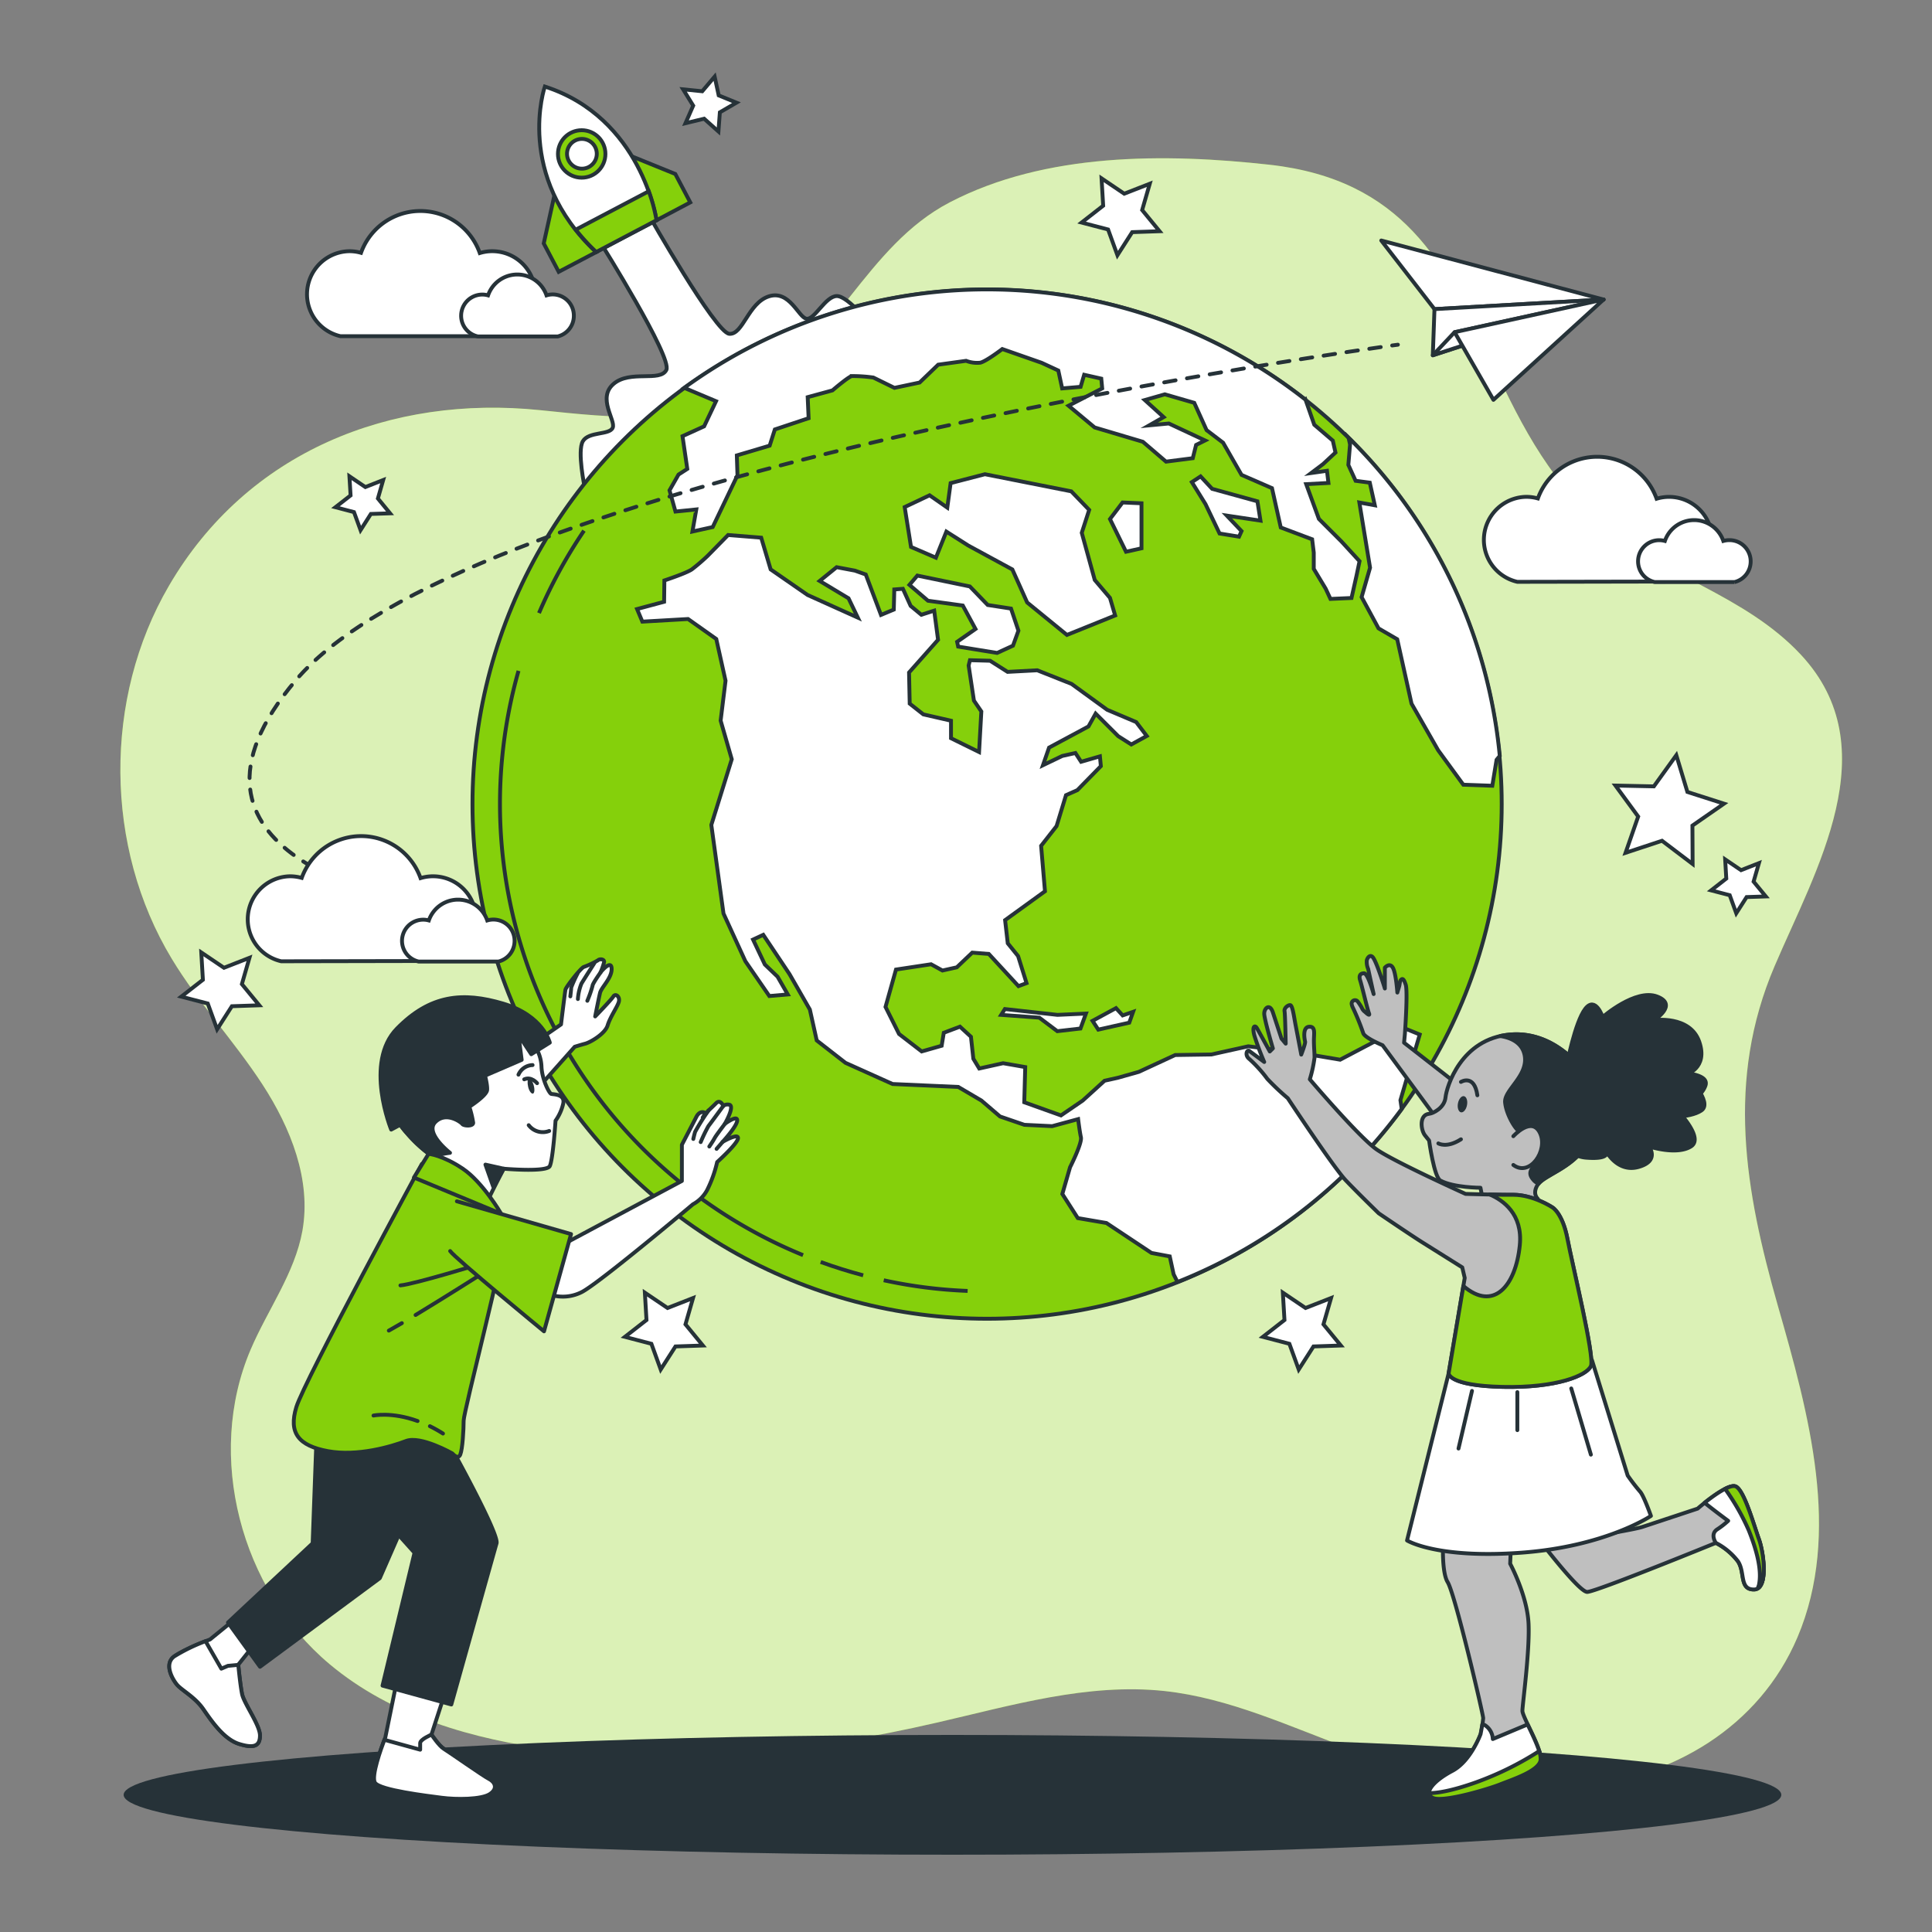     <svg
      class="animated"
      id="freepik_stories-world-childrens-day"
      xmlns="http://www.w3.org/2000/svg"
      viewBox="0 0 500 500"
      version="1.1"
      xmlns:xlink="http://www.w3.org/1999/xlink"
      xmlns:svgjs="http://svgjs.com/svgjs"
    >
      <rect x="0" y="0" width="500" height="500" fill="#808080" stroke="none"/>
      <g
        id="freepik--background-simple--inject-11"
        style="transform-origin: 253.932px 251.904px 0px;"
        class="animable"
      >
        <path
          d="M385.15,91.84c-11.09-23.44-22-45.32-56.51-49.2-27.05-3-58.07-3.19-82.87,9.74C224.23,63.62,216,89.21,195.09,101.09c-16.37,9.29-36.55,7-55.27,5.06-38.65-4-75.82,10.67-96.11,45.47-17,29.16-16.72,67.6.73,96.49,6.92,11.47,16.2,21.34,23.5,32.57s12.66,24.64,10.33,37.83c-2,11.05-9,20.43-13.4,30.75-11.76,27.55-2.56,62.11,20.37,81.37,16.1,13.52,37.23,19.59,58.09,22.21,33,4.14,66.61.47,99-7,19.44-4.46,39.13-10.33,59-8.21,16.85,1.81,32.49,9.25,48.41,15.08,18.74,6.85,38.69,11.58,58.56,9.74,24.48-2.26,47-15.47,56.88-38.71,11.44-26.92,3-57.67-5.07-85.8-8.56-30-13.46-58.35-.86-87.87,10.66-25,29.38-56.4,6.84-80.61-14.48-15.55-35.82-20.46-51.75-33.83C399.92,123.55,392.49,107.35,385.15,91.84Z"
          style="fill: #85D00B; transform-origin: 253.932px 251.904px 0px;"
          id="el24hxwog10r7"
          class="animable"
        ></path>
        <g id="elk6fyja6w4bp" class="">
          <path
            d="M385.15,91.84c-11.09-23.44-22-45.32-56.51-49.2-27.05-3-58.07-3.19-82.87,9.74C224.23,63.62,216,89.21,195.09,101.09c-16.37,9.29-36.55,7-55.27,5.06-38.65-4-75.82,10.67-96.11,45.47-17,29.16-16.72,67.6.73,96.49,6.92,11.47,16.2,21.34,23.5,32.57s12.66,24.64,10.33,37.83c-2,11.05-9,20.43-13.4,30.75-11.76,27.55-2.56,62.11,20.37,81.37,16.1,13.52,37.23,19.59,58.09,22.21,33,4.14,66.61.47,99-7,19.44-4.46,39.13-10.33,59-8.21,16.85,1.81,32.49,9.25,48.41,15.08,18.74,6.85,38.69,11.58,58.56,9.74,24.48-2.26,47-15.47,56.88-38.71,11.44-26.92,3-57.67-5.07-85.8-8.56-30-13.46-58.35-.86-87.87,10.66-25,29.38-56.4,6.84-80.61-14.48-15.55-35.82-20.46-51.75-33.83C399.92,123.55,392.49,107.35,385.15,91.84Z"
            style="fill: rgb(255, 255, 255); opacity: 0.7; transform-origin: 253.932px 251.904px 0px;"
            class="animable"
            id="elea86ia7hsu5"
          ></path>
        </g>
      </g>
      <g
        id="freepik--Shadow--inject-11"
        style="transform-origin: 246.5px 464.5px 0px;"
        class="animable"
      >
        <ellipse
          cx="246.5"
          cy="464.5"
          rx="214.5"
          ry="15.5"
          style="fill: rgb(38, 50, 56); transform-origin: 246.5px 464.5px 0px;"
          id="el6nxdb9fj6j3"
          class="animable"
        ></ellipse>
      </g>
      <g
        id="freepik--Rocket--inject-11"
        style="transform-origin: 182.623px 74.29px 0px;"
        class="animable animator-active"
      >
        <path
          d="M225.7,84.52s-6.11-7.86-9.09-7.9-5.79,6.2-7.88,5.87S204.37,75,199,76.69s-6.7,10-10.27,9.7-20.84-30.77-20.84-30.77l-12.44,7.23s18.61,29.68,17,32.89-9.36-.06-13.66,3.61.6,9.41-.22,11.35-6.19.92-7.72,3.48.48,12,.48,12L186.19,99.5l0,0Z"
          style="fill: rgb(255, 255, 255); stroke: rgb(38, 50, 56); stroke-miterlimit: 10; transform-origin: 187.988px 90.9px 0px;"
          id="eldv880hly4t9"
          class="animable"
        ></path>
        <path
          d="M144,48.19,140.72,63l3.87,7.35,9.68-5.09S149.31,59.26,144,48.19Z"
          style="fill: #85D00B; stroke: rgb(38, 50, 56); stroke-miterlimit: 10; transform-origin: 147.495px 59.27px 0px;"
          id="el7y4x6uuhrzf"
          class="animable"
        ></path>
        <path
          d="M160.77,39.35l14,5.68,3.87,7.35L169,57.48S166.88,50,160.77,39.35Z"
          style="fill: #85D00B; stroke: rgb(38, 50, 56); stroke-miterlimit: 10; transform-origin: 169.705px 48.415px 0px;"
          id="elgaiebz1xja"
          class="animable"
        ></path>
        <path
          d="M141,22.4s-7.93,23,13.26,42.82L169.9,57S166.06,30.45,141,22.4Z"
          style="fill: rgb(255, 255, 255); stroke: rgb(38, 50, 56); stroke-miterlimit: 10; transform-origin: 154.723px 43.81px 0px;"
          id="elndypuzqd6s"
          class="animable"
        ></path>
        <path
          d="M149,59.44a51.9,51.9,0,0,0,5.31,5.78L169.9,57a42.44,42.44,0,0,0-2-7.5Z"
          style="fill: #85D00B; stroke: rgb(38, 50, 56); stroke-miterlimit: 10; transform-origin: 159.45px 57.36px 0px;"
          id="el4prh2lklkxt"
          class="animable"
        ></path>
        <g id="el1f2anlb7bh6">
          <circle
            cx="150.54"
            cy="39.84"
            r="6.14"
            style="fill: #85D00B; stroke: rgb(38, 50, 56); stroke-miterlimit: 10; transform-origin: 150.54px 39.84px 0px; transform: rotate(-73.7deg);"
            class="animable"
            id="elr6hdiu6ngwp"
          ></circle>
        </g>
        <path
          d="M154,38a3.85,3.85,0,1,0-1.61,5.21A3.85,3.85,0,0,0,154,38Z"
          style="fill: rgb(255, 255, 255); stroke: rgb(38, 50, 56); stroke-miterlimit: 10; transform-origin: 150.598px 39.803px 0px;"
          id="eli9exky7fxje"
          class="animable"
        ></path>
      </g>
      <g
        id="freepik--Stars--inject-11"
        style="transform-origin: 251.95px 187.13px 0px;"
        class="animable"
      >
        <polygon
          points="446.17 207.99 438 213.66 438.05 223.6 430.13 217.59 420.69 220.71 423.96 211.32 418.08 203.3 428.02 203.51 433.83 195.44 436.7 204.96 446.17 207.99"
          style="fill: rgb(255, 255, 255); stroke: rgb(38, 50, 56); stroke-miterlimit: 10; transform-origin: 432.125px 209.52px 0px;"
          id="eliunjkfput4j"
          class="animable"
        ></polygon>
        <polygon
          points="64.56 247.88 62.6 254.69 67.1 260.17 60.01 260.41 56.19 266.38 53.77 259.71 46.91 257.93 52.51 253.57 52.09 246.49 57.96 250.46 64.56 247.88"
          style="fill: rgb(255, 255, 255); stroke: rgb(38, 50, 56); stroke-miterlimit: 10; transform-origin: 57.005px 256.435px 0px;"
          id="el3utarr4tirs"
          class="animable"
        ></polygon>
        <polygon
          points="179.36 335.93 177.4 342.74 181.9 348.22 174.81 348.46 170.99 354.43 168.58 347.77 161.72 345.98 167.31 341.62 166.89 334.54 172.76 338.51 179.36 335.93"
          style="fill: rgb(255, 255, 255); stroke: rgb(38, 50, 56); stroke-miterlimit: 10; transform-origin: 171.81px 344.485px 0px;"
          id="elr0mjmql9hz"
          class="animable"
        ></polygon>
        <polygon
          points="344.48 335.93 342.51 342.74 347.01 348.22 339.93 348.46 336.11 354.43 333.69 347.77 326.83 345.98 332.42 341.62 332 334.54 337.87 338.51 344.48 335.93"
          style="fill: rgb(255, 255, 255); stroke: rgb(38, 50, 56); stroke-miterlimit: 10; transform-origin: 336.92px 344.485px 0px;"
          id="eltt55u9xfnz"
          class="animable"
        ></polygon>
        <polygon
          points="99.17 124.23 97.8 129.01 100.95 132.85 95.98 133.01 93.31 137.2 91.61 132.53 86.81 131.27 90.73 128.22 90.43 123.26 94.55 126.05 99.17 124.23"
          style="fill: rgb(255, 255, 255); stroke: rgb(38, 50, 56); stroke-miterlimit: 10; transform-origin: 93.88px 130.23px 0px;"
          id="elnlqnnba2js"
          class="animable"
        ></polygon>
        <polygon
          points="190.6 26.57 186.3 29.07 185.93 34.03 182.23 30.72 177.4 31.89 179.4 27.34 176.79 23.12 181.74 23.62 184.95 19.83 186 24.69 190.6 26.57"
          style="fill: rgb(255, 255, 255); stroke: rgb(38, 50, 56); stroke-miterlimit: 10; transform-origin: 183.695px 26.93px 0px;"
          id="elnjeqf58cxrr"
          class="animable"
        ></polygon>
        <polygon
          points="455.21 223.38 453.83 228.16 456.99 232 452.02 232.16 449.34 236.35 447.65 231.68 442.84 230.43 446.76 227.37 446.47 222.41 450.58 225.2 455.21 223.38"
          style="fill: rgb(255, 255, 255); stroke: rgb(38, 50, 56); stroke-miterlimit: 10; transform-origin: 449.915px 229.38px 0px;"
          id="elrw6vepmxi0h"
          class="animable"
        ></polygon>
        <polygon
          points="297.56 47.55 295.59 54.36 300.09 59.84 293.01 60.08 289.19 66.05 286.77 59.39 279.91 57.6 285.5 53.24 285.08 46.16 290.95 50.13 297.56 47.55"
          style="fill: rgb(255, 255, 255); stroke: rgb(38, 50, 56); stroke-miterlimit: 10; transform-origin: 290px 56.105px 0px;"
          id="elxfj9gmfko9"
          class="animable"
        ></polygon>
      </g>
      <g
        id="freepik--World--inject-11"
        style="transform-origin: 255.46px 208.094px 0px;"
        class="animable"
      >
        <circle
          cx="255.46"
          cy="208.11"
          r="133.18"
          style="fill: #85D00B; stroke: rgb(38, 50, 56); stroke-miterlimit: 10; transform-origin: 255.46px 208.11px 0px;"
          id="elvp6u1434b3k"
          class="animable"
        ></circle>
        <path
          d="M228.71,331.33a124.33,124.33,0,0,0,21.71,2.76"
          style="fill: none; stroke: rgb(38, 50, 56); stroke-miterlimit: 10; transform-origin: 239.565px 332.71px 0px;"
          id="el1rdgu5y98ewj"
          class="animable"
        ></path>
        <path
          d="M212.39,326.6c3.61,1.31,7.28,2.47,11,3.45"
          style="fill: none; stroke: rgb(38, 50, 56); stroke-miterlimit: 10; transform-origin: 217.89px 328.325px 0px;"
          id="elisrugxi99ka"
          class="animable"
        ></path>
        <path
          d="M134.19,173.61a126.13,126.13,0,0,0,73.64,151.22"
          style="fill: none; stroke: rgb(38, 50, 56); stroke-miterlimit: 10; transform-origin: 168.601px 249.22px 0px;"
          id="elcs5jrggwejf"
          class="animable"
        ></path>
        <path
          d="M151.14,137.34a127.3,127.3,0,0,0-11.65,21.32"
          style="fill: none; stroke: rgb(38, 50, 56); stroke-miterlimit: 10; transform-origin: 145.315px 148px 0px;"
          id="el0x6fvg8ban4"
          class="animable"
        ></path>
        <polygon
          points="237.41 148.96 250.99 151.77 255.62 156.57 261.65 157.5 263.57 163.22 262.16 167.1 258.05 168.98 247.97 167.34 247.7 166.1 252.46 162.78 249.17 156.71 240.16 155.47 235.36 151.36 237.41 148.96"
          style="fill: rgb(255, 255, 255); stroke: rgb(38, 50, 56); stroke-miterlimit: 10; transform-origin: 249.465px 158.97px 0px;"
          id="elw8uz0mss32"
          class="animable"
        ></polygon>
        <path
          d="M346.83,274.25l-10.77-1.82-13-1.65-9.56,2.12-9.36.14-9.4,4.35-5.48,1.55-3.4.75-5.66,5.14-5.62,3.84-9.5-3.4.25-9.11-5.73-1-6.17,1.37L251.9,274l-.62-5.69-2.84-2.61-4.19,1.58-.55,3.36-5.17,1.47-5.86-4.52-3.5-7,2.71-9.67,9.08-1.37,2.95,1.62,3.71-.83,4-3.8,4.28.34,7.68,8.33,2.09-.78-2.19-7-2.67-3.3-.69-6,10.32-7.47-1-11.76,4-5.11,2.44-8,2.95-1.31,6.07-6.2-.24-2.54-4.87,1.41-1.47-2.27-3.4.76-5,2.4,1.58-4.56L281.7,188l1.85-3.32,5.83,5.83,3.4,2.16,4-2.2-2.74-3.6-7.51-3.18L277.32,177l-8.88-3.53-7.68.41L256.23,171l-5.21-.14-.34,1.37,1.37,9.08,1.92,2.82-.59,10.49-7.26-3.57,0-4.53-7.16-1.64-3.53-2.78-.17-8.06,7.51-8.46-1-7.55-3.33,1.07-2.77-2.3-2-4.42-2.23.17-.13,5.21L228,159.14l-3.94-10.46-2.81-1-4.73-.89-4.39,3.56,7.47,4.49,2.4,5-13-5.86-9.56-6.62L197,139.15l-8.57-.69-5.28,5.38a49.78,49.78,0,0,1-4.08,3.5c-1.41,1-7.13,2.88-7.13,2.88l-.07,5.52-7,1.88,1.37,3.26,11.83-.68,7.3,5.17,2.4,10.8-1.27,10.32,2.88,10-5.29,17,3.15,22.93,5.66,12.35,6.2,9,4.77-.41-2.64-4.6-3.29-3.15-3.05-6.45,2.64-1.23,6.78,10.15,5.28,9.19,1.78,8,7.44,5.79L231,280.54l17,.76,6,3.53,4.8,4.11,6.3,2.16,7.2.35,6.72-1.82s.38,3.15.72,4.7-2.81,7.75-2.81,7.75l-2,6.92,4,6.24,7.41,1.27L298,324.26l4.73.89,1,4.63,1,2A132.7,132.7,0,0,0,362.76,287l-.33-2.27,5-17-4.63-1.89Z"
          style="fill: rgb(255, 255, 255); stroke: rgb(38, 50, 56); stroke-miterlimit: 10; transform-origin: 266.15px 235.12px 0px;"
          id="el8t3o8hwlmrd"
          class="animable"
        ></path>
        <path
          d="M351.85,145.24l-4.69-5.11-5.83-5.83-3.29-9,5.76-.31-.38-3.15-4.08.58,3.05-2.3,3.23-3-.69-3.09-4.8-4.11-2.26-6.47a133.28,133.28,0,0,0-160.8-3.08l8.24,3.46-3.09,6.51-5.59,2.54,1.24,8.47-2.27,1.47-2.33,4.08,1.54,5.49,5.39-.55-1,5.72,5.25-1.16L190.86,123l-.17-5.14,8.5-2.53,1.34-4.19,8.74-2.91-.24-5.45,6.41-1.75s4.08-3.5,5-3.7a37.87,37.87,0,0,1,5.59.38l5.45,2.67L238,99l4.8-4.62,7.23-1a7.86,7.86,0,0,0,3.67.48c1.54-.35,5.69-3.53,5.69-3.53l10.18,3.56,4.32,2,1,4.63,4.77-.41.92-3.12,4.43,1,.24,2.53L276.54,105l6.75,5.62,12.48,3.71,6,5.14,6.92-.89.86-3.43,2.33-1.16-9.39-4.39-5.07.48,3.73-2.13-4.87-4.42,5.18-1.48,7.61,2.2,3.19,7.06,4.28,3.26,4.77,8.33,7.88,3.43,2.27,10.18,8.12,3.06L340,143l0,4.22,3.09,5.14,1.23,2.64,5.45-.24,1.3-5.79Z"
          style="fill: rgb(255, 255, 255); stroke: rgb(38, 50, 56); stroke-miterlimit: 10; transform-origin: 262.56px 114.949px 0px;"
          id="el4urx7978577"
          class="animable"
        ></path>
        <path
          d="M349,113.26l.39,1.77-.44,5.28,1.88,4.12,3.67.48,1.3,5.86-4-.72,2.77,16.87-2.19,7.61,4.38,8.09,4.84,2.81,3.7,16.67,6.89,12.06,6.51,8.92,7.51.27,1.1-6.72.83-1a135.56,135.56,0,0,0-2.59-16.38A132.57,132.57,0,0,0,349,113.26Z"
          style="fill: rgb(255, 255, 255); stroke: rgb(38, 50, 56); stroke-miterlimit: 10; transform-origin: 368.545px 158.305px 0px;"
          id="el15wjrs4021j"
          class="animable"
        ></path>
        <polygon
          points="277.25 127.16 254.9 122.73 246.02 125.03 245.16 131.37 240.57 128.18 234.13 131.23 235.77 141.55 242.21 144.33 244.92 137.58 250.58 141.18 262 147.38 265.83 155.92 276.12 164.32 288.6 159.28 287.26 154.73 283.32 150.1 279.96 137.89 281.88 131.96 277.25 127.16"
          style="fill: rgb(255, 255, 255); stroke: rgb(38, 50, 56); stroke-miterlimit: 10; transform-origin: 261.365px 143.525px 0px;"
          id="elbwbuzeqfgv"
          class="animable"
        ></polygon>
        <polygon
          points="295.42 130.25 290.52 130.04 287.26 134.33 291.41 142.79 295.42 141.9 295.42 130.25"
          style="fill: rgb(255, 255, 255); stroke: rgb(38, 50, 56); stroke-miterlimit: 10; transform-origin: 291.34px 136.415px 0px;"
          id="elu6l4fiu1d6n"
          class="animable"
        ></polygon>
        <polygon
          points="325.42 129.74 313.7 126.51 310.71 123.29 308.45 124.77 311.98 130.46 315.62 138.07 320.66 138.89 321.31 137.45 317.5 133.44 326.21 134.74 325.42 129.74"
          style="fill: rgb(255, 255, 255); stroke: rgb(38, 50, 56); stroke-miterlimit: 10; transform-origin: 317.33px 131.09px 0px;"
          id="elldklhcj2cp"
          class="animable"
        ></polygon>
        <polygon
          points="260.06 261.14 259.1 262.65 268.97 263.37 273.63 266.87 279.63 266.18 281.04 262.31 273.67 262.65 260.06 261.14"
          style="fill: rgb(255, 255, 255); stroke: rgb(38, 50, 56); stroke-miterlimit: 10; transform-origin: 270.07px 264.005px 0px;"
          id="ell37x2qx7g2l"
          class="animable"
        ></polygon>
        <polygon
          points="288.82 260.9 282.75 264.19 284.23 266.46 292.25 264.67 293.25 261.86 290.54 262.79 288.82 260.9"
          style="fill: rgb(255, 255, 255); stroke: rgb(38, 50, 56); stroke-miterlimit: 10; transform-origin: 288px 263.68px 0px;"
          id="elv63el0wew4c"
          class="animable"
        ></polygon>
      </g>
      <g
        id="freepik--Airplane--inject-11"
        style="transform-origin: 239.792px 149.16px 0px;"
        class="animable"
      >
        <polygon
          points="415 77.52 357.47 62.24 371.24 80 415 77.52"
          style="fill: rgb(255, 255, 255); stroke: rgb(38, 50, 56); stroke-linecap: round; stroke-linejoin: round; transform-origin: 386.235px 71.12px 0px;"
          id="elrjtvmyxfphl"
          class="animable"
        ></polygon>
        <polygon
          points="371.24 80 370.81 91.95 415 77.52 371.24 80"
          style="fill: rgb(255, 255, 255); stroke: rgb(38, 50, 56); stroke-linecap: round; stroke-linejoin: round; transform-origin: 392.905px 84.735px 0px;"
          id="elykkgti8z5n"
          class="animable"
        ></polygon>
        <polygon
          points="376.45 85.97 370.81 91.95 415 77.52 376.45 85.97"
          style="fill: rgb(255, 255, 255); stroke: rgb(38, 50, 56); stroke-linecap: round; stroke-linejoin: round; transform-origin: 392.905px 84.735px 0px;"
          id="elg73ca7x1cyi"
          class="animable"
        ></polygon>
        <polygon
          points="415 77.52 376.45 85.97 386.5 103.48 415 77.52"
          style="fill: rgb(255, 255, 255); stroke: rgb(38, 50, 56); stroke-linecap: round; stroke-linejoin: round; transform-origin: 395.725px 90.5px 0px;"
          id="elhxgoecfuolg"
          class="animable"
        ></polygon>
        <path
          d="M361.77,89.21l-1.48.2"
          style="fill: none; stroke: rgb(38, 50, 56); stroke-linecap: round; stroke-linejoin: round; transform-origin: 361.03px 89.31px 0px;"
          id="el8ii66p649t7"
          class="animable"
        ></path>
        <path
          d="M357.33,89.83C324.51,94.51,119.43,125.56,76.6,176c-38.08,44.85,25.2,57.41,40,59.68"
          style="fill: none; stroke: rgb(38, 50, 56); stroke-linecap: round; stroke-linejoin: round; stroke-dasharray: 2.988px, 2.988px; transform-origin: 210.957px 162.755px 0px;"
          id="el9ev2hjnu0cg"
          class="animable"
        ></path>
        <path
          d="M118,235.89c.95.14,1.48.19,1.48.19"
          style="fill: none; stroke: rgb(38, 50, 56); stroke-linecap: round; stroke-linejoin: round; transform-origin: 118.74px 235.985px 0px;"
          id="elrksabyinbr"
          class="animable"
        ></path>
      </g>
      <g
        id="freepik--character-2--inject-11"
        style="transform-origin: 389.539px 356.498px 0px;"
        class="animable"
      >
        <path
          d="M372.29,290.16l-14.48-19.65s-4.55-1.87-5-3.11a62.11,62.11,0,0,0-2.69-6.62,3.36,3.36,0,0,1-.31-.93.88.88,0,0,1,1.61-.6,13.28,13.28,0,0,1,1,1.53,2.46,2.46,0,0,0,.87,1.11s1.41,1.37,1,.34-1.86-7.24-2.27-8.48,0-1.86,1-1.86,2.48,5.37,2.48,5.37c-.27-1.24-.54-2.49-.82-3.73l-.6-2.77a4.56,4.56,0,0,1-.35-2.26c.21-.74.89-1.56,1.57-.75,1,1.24,3.1,8.07,3.1,8.07v-5.38s1.24-1.45,2.07,0,1.16,6.43,1.16,6.43l.48-1.63c.14-.46.13-1.3.47-1.67.64-.7,1,.72,1.2,1.21.62,1.66-.21,13-.21,13l-.2,2.07L384.09,286l-9.73,6.42Z"
          style="fill: rgb(191, 191, 191); stroke: rgb(38, 50, 56); stroke-linecap: round; stroke-linejoin: round; transform-origin: 366.946px 269.917px 0px;"
          id="elokqd83o6dtp"
          class="animable"
        ></path>
        <path
          d="M411.05,278.9s-7.44-12.23-20.2-11.17S374.37,281.29,374.1,284s-3.19,4.15-4.25,4.25c-2.66.27-2.13,4.25-1.07,5.58l1.07,1.33s1.28,9.49,2.92,10.37c3.46,1.86,10.37,1.86,10.37,1.86l.8,4L398,310.27s-1.59-1.33,0-3.73,8.78-4.25,12.23-9.83S411.85,282.62,411.05,278.9Z"
          style="fill: rgb(191, 191, 191); stroke: rgb(38, 50, 56); stroke-linecap: round; stroke-linejoin: round; transform-origin: 390.084px 289.527px 0px;"
          id="el65iep89znlx"
          class="animable"
        ></path>
        <path
          d="M411.05,278.9s-7.44-12.23-20.2-11.17a20.79,20.79,0,0,0-2.6.4c2.21.32,5.61,1.39,6.32,4.92,1.06,5.32-5.32,9-5.05,12.23s2.92,7.44,3.72,7.44,6.38,2.66,5.32,6.11-4,4-1.6,6.65a3.87,3.87,0,0,0,1.22.87c1.85-2.3,8.71-4.21,12.07-9.64S411.85,282.62,411.05,278.9Z"
          style="fill: rgb(38, 50, 56); stroke: rgb(38, 50, 56); stroke-linecap: round; stroke-linejoin: round; transform-origin: 400.24px 287.007px 0px;"
          id="elxdo8dtwrym"
          class="animable"
        ></path>
        <path
          d="M405.47,275.71s2.12-11.17,4.78-14.62,4.52,2.12,4.52,2.12,8.51-7.44,14.09-5.31-.8,6.11-.8,6.11,9.31-1.33,11.7,5.58-3.46,8.51-3.46,8.51,7.18,7.18,4,9.3-9.83,1.6-9.83,1.6,5.58,1.86,2.65,4.52-10.1-2.66-10.1-2.66.8,5.85-3.19,5.85-6.64-6.91-6.64-6.91-2.66,4.25-4.79,1.33S404.94,277,405.47,275.71Z"
          style="fill: rgb(38, 50, 56); stroke: rgb(38, 50, 56); stroke-linecap: round; stroke-linejoin: round; transform-origin: 423.233px 277.113px 0px;"
          id="elazo4eh6msz"
          class="animable"
        ></path>
        <path
          d="M404.14,280.76A12.11,12.11,0,0,1,410,270.13c6.38-4,6.91-.27,6.91-.27s5.85-5.32,10.9-1.33,0,9,0,9S443,276.51,441.35,281s-8.24,5.32-8.24,5.32,8.24,8,4.52,10.37-10.9,0-10.9,0,2.93,3.72-2.65,5.31-8.51-4.25-8.51-4.25,1.86,2.39-5.05,1.86-7.18-9-7.18-9S396.7,289.8,404.14,280.76Z"
          style="fill: rgb(38, 50, 56); stroke: rgb(38, 50, 56); stroke-linecap: round; stroke-linejoin: round; transform-origin: 421.044px 284.66px 0px;"
          id="elogl09ykmakf"
          class="animable"
        ></path>
        <path
          d="M391.65,294.05s4.78-5.32,6.91-.8-2.66,11.43-6.91,8.24"
          style="fill: rgb(191, 191, 191); stroke: rgb(38, 50, 56); stroke-linecap: round; stroke-linejoin: round; transform-origin: 395.367px 296.867px 0px;"
          id="eljff9h3vsu5"
          class="animable"
        ></path>
        <path
          d="M379.66,286c-.21,1.15-.92,2-1.56,1.87s-1-1.16-.79-2.31.92-2,1.57-1.87S379.88,284.88,379.66,286Z"
          style="fill: rgb(38, 50, 56); transform-origin: 378.488px 285.78px 0px;"
          id="eld25uc0xqofg"
          class="animable"
        ></path>
        <path
          d="M378.09,280s3.45-2.13,4.25,3.46"
          style="fill: none; stroke: rgb(38, 50, 56); stroke-linecap: round; stroke-linejoin: round; transform-origin: 380.215px 281.531px 0px;"
          id="eljfacmtqah6"
          class="animable"
        ></path>
        <path
          d="M372.24,295.91s2.13,1.33,5.85-1.06"
          style="fill: none; stroke: rgb(38, 50, 56); stroke-linecap: round; stroke-linejoin: round; transform-origin: 375.165px 295.565px 0px;"
          id="elpnwc6lhxi7"
          class="animable"
        ></path>
        <path
          d="M397.76,397.72s10.79,14.27,13,14.27,33.3-12.69,33.3-12.69a17,17,0,0,1,5.71,4.76c1.91,2.85.32,7.3,4.13,7.3s2.54-9.52,1.27-13-3.81-12.69-6-13.64-9.83,5.71-9.83,5.71L425,395.18c-1.9.63-13.32,2.54-13.32,2.54Z"
          style="fill: rgb(191, 191, 191); stroke: rgb(38, 50, 56); stroke-linecap: round; stroke-linejoin: round; transform-origin: 427.1px 398.309px 0px;"
          id="elj5ov2cfbi4j"
          class="animable"
        ></path>
        <path
          d="M449.15,384.71c-1.53-.65-5.6,2.29-8,4.2,2.35,1.92,6.1,4.68,6.1,4.68a21,21,0,0,1-2.86,2.22c-1.9,1.27-.32,3.49-.32,3.49a17,17,0,0,1,5.71,4.76c1.91,2.85.32,7.3,4.13,7.3s2.54-9.52,1.27-13S451.37,385.66,449.15,384.71Z"
          style="fill: rgb(255, 255, 255); stroke: rgb(38, 50, 56); stroke-linecap: round; stroke-linejoin: round; transform-origin: 448.8px 397.989px 0px;"
          id="eleyq52ufle9u"
          class="animable"
        ></path>
        <path
          d="M455,411c2.47-1.67,1.34-9.57.21-12.68-1.27-3.49-3.81-12.69-6-13.64-.61-.26-1.62.05-2.76.64a58.23,58.23,0,0,1,6.14,10.76c2.16,5.39,3.45,10.57,2.59,14.23C455.06,410.58,455,410.81,455,411Z"
          style="fill: #85D00B; stroke: rgb(38, 50, 56); stroke-linecap: round; stroke-linejoin: round; transform-origin: 451.463px 397.794px 0px;"
          id="eli4l8ia8lc6c"
          class="animable"
        ></path>
        <path
          d="M373.65,395.18s-.95,11.1,1,14.27,9.2,34.26,9.2,35.21a39.49,39.49,0,0,1-.63,4.13s-2.54,7-7.3,9.51-7.61,5.71-5.07,7,14.27-2.22,17.45-3.49,10.15-3.49,10.46-6.34S394,444.35,394,442.76s1.91-15.23,1.59-22.52-4.76-15.55-4.76-15.55l.32-7.93Z"
          style="fill: rgb(191, 191, 191); stroke: rgb(38, 50, 56); stroke-linecap: round; stroke-linejoin: round; transform-origin: 384.337px 430.38px 0px;"
          id="el1fj6ryhybag"
          class="animable"
        ></path>
        <path
          d="M398.71,455.45c.21-1.87-1.89-6.05-3.37-9.16l-9,3.77a4.5,4.5,0,0,0-1.9-3.49,1.46,1.46,0,0,0-.82-.29c-.19,1.19-.45,2.51-.45,2.51s-2.54,7-7.3,9.51-7.61,5.71-5.07,7,14.27-2.22,17.45-3.49S398.4,458.3,398.71,455.45Z"
          style="fill: rgb(255, 255, 255); stroke: rgb(38, 50, 56); stroke-linecap: round; stroke-linejoin: round; transform-origin: 384.288px 455.93px 0px;"
          id="elja1cygho0ug"
          class="animable"
        ></path>
        <path
          d="M398.71,455.45a6,6,0,0,0-.37-2.26A81.29,81.29,0,0,1,382,461.26c-6.3,2.24-10,2.79-12.13,2.8a1.46,1.46,0,0,0,.94,1.22c2.54,1.27,14.27-2.22,17.45-3.49S398.4,458.3,398.71,455.45Z"
          style="fill: #85D00B; stroke: rgb(38, 50, 56); stroke-linecap: round; stroke-linejoin: round; transform-origin: 384.291px 459.372px 0px;"
          id="elqlsfrii26vs"
          class="animable"
        ></path>
        <path
          d="M374.91,355.41l-10.77,43.26s7.61,4.76,29.5,3.17,33.62-9.52,33.62-9.52-1.9-5.39-2.85-6.34a50,50,0,0,1-3.17-4.12L412,352Z"
          style="fill: rgb(255, 255, 255); stroke: rgb(38, 50, 56); stroke-linecap: round; stroke-linejoin: round; transform-origin: 395.7px 377.083px 0px;"
          id="eldr47rorr7s"
          class="animable"
        ></path>
        <line
          x1="380.95"
          y1="359.97"
          x2="377.46"
          y2="374.88"
          style="fill: none; stroke: rgb(38, 50, 56); stroke-linecap: round; stroke-linejoin: round; transform-origin: 379.205px 367.425px 0px;"
          id="el6x08b6q70uw"
          class="animable"
        ></line>
        <line
          x1="392.69"
          y1="360.28"
          x2="392.69"
          y2="370.12"
          style="fill: none; stroke: rgb(38, 50, 56); stroke-linecap: round; stroke-linejoin: round; transform-origin: 392.69px 365.2px 0px;"
          id="el7ya69gq97z3"
          class="animable"
        ></line>
        <line
          x1="406.64"
          y1="359.33"
          x2="411.72"
          y2="376.46"
          style="fill: none; stroke: rgb(38, 50, 56); stroke-linecap: round; stroke-linejoin: round; transform-origin: 409.18px 367.895px 0px;"
          id="elxgxquk3empa"
          class="animable"
        ></line>
        <path
          d="M401.76,312.47s-4.92-3.26-10.1-3.26-12.38-.23-12.38-.23-18.44-8.33-23-11.5-17.3-18.15-17.3-18.15a34.57,34.57,0,0,0,1.22-5.6c0-1.44-.16-2.72-.16-4.48s.48-3.69-1.28-3.53-1.12,3.37-1,3.85-1,3.36-1,3.36-1-5.28-1.44-7.53-.8-5.28-1.44-5.28-1.6.8-1.44,1.6.3,8.37.3,8.37l-1.1-1.32L329.42,262c-.8-2.4-2.24-1.12-2.24.32s2.24,9,2.24,9l-.8.8s-2.88-5.28-3.36-6.08-1.28-.49-.64,1.92a71,71,0,0,0,2.56,6.88L323.34,272c-.64-.48-1.28,1.12,0,2.08a34.49,34.49,0,0,1,4.64,5.13,63.75,63.75,0,0,0,5.29,5s11.85,17.94,15.05,21.3,8.49,8.49,8.49,8.49,7.53,5.13,11.05,7.37L378.43,328l.64,2.73-4.16,24.66s-.16,3.2,13.93,3.52,21.94-3,22.9-5.44-4.8-26.11-6.08-32.83S401.76,312.47,401.76,312.47Z"
          style="fill: rgb(191, 191, 191); stroke: rgb(38, 50, 56); stroke-linecap: round; stroke-linejoin: round; transform-origin: 367.224px 309.526px 0px;"
          id="elqecu881d2x9"
          class="animable"
        ></path>
        <path
          d="M401.76,312.47s-4.92-3.26-10.1-3.26c-1.92,0-4.1,0-6.1-.07,3.37,1.44,8.58,5,7.76,13.16-1.06,10.57-6.82,17.19-14.6,10.51l-3.81,22.6s-.16,3.2,13.93,3.52,21.94-3,22.9-5.44-4.8-26.11-6.08-32.83S401.76,312.47,401.76,312.47Z"
          style="fill: #85D00B; stroke: rgb(38, 50, 56); stroke-linecap: round; stroke-linejoin: round; transform-origin: 393.379px 334.046px 0px;"
          id="el3eiemie4bpf"
          class="animable"
        ></path>
      </g>
      <g
        id="freepik--character-1--inject-11"
        style="transform-origin: 117.4px 356.909px 0px;"
        class="animable"
      >
        <path
          d="M60.94,418.92l-6.59,5.37s-6.58,2.43-9.27,4.39-.49,5.85.73,7.31,4.64,3.17,6.83,6.35,5.37,7.8,9.27,9,5.37.49,5.37-2.19-4.15-8.3-4.64-10.74-1-7.56-1-7.56L66.3,425Z"
          style="fill: rgb(255, 255, 255); stroke: rgb(38, 50, 56); stroke-linecap: round; stroke-linejoin: round; transform-origin: 55.54px 435.412px 0px;"
          id="el7ssug8acyqo"
          class="animable"
        ></path>
        <path
          d="M61.67,430.87l-2.68.25-1.71.73-4.09-7.12a45.82,45.82,0,0,0-8.11,3.95c-2.68,1.95-.49,5.85.73,7.31s4.64,3.17,6.83,6.35,5.37,7.8,9.27,9,5.37.49,5.37-2.2-4.15-8.29-4.64-10.73S61.67,430.87,61.67,430.87Z"
          style="fill: rgb(255, 255, 255); stroke: rgb(38, 50, 56); stroke-linecap: round; stroke-linejoin: round; transform-origin: 55.543px 438.317px 0px;"
          id="elvyiq8jrzql7"
          class="animable"
        ></path>
        <path
          d="M81.91,372.09l-1,27.32L59,419.9l8.29,11.46,31-22.93,6.83-15.61-19-20S81.91,370.62,81.91,372.09Z"
          style="fill: rgb(38, 50, 56); stroke: rgb(38, 50, 56); stroke-linecap: round; stroke-linejoin: round; transform-origin: 82.06px 401.472px 0px;"
          id="elnds2mnn5ras"
          class="animable"
        ></path>
        <path
          d="M102.65,435.26l-2.93,14.39s-3.9,9.76-2.68,11.71,13.66,3.42,17.31,3.9,10.25.49,12.44-1,1.22-3.17-.24-3.9-10.49-7.08-11.71-7.81-3.17-3.66-3.17-3.66l3.17-9.76Z"
          style="fill: rgb(255, 255, 255); stroke: rgb(38, 50, 56); stroke-linecap: round; stroke-linejoin: round; transform-origin: 112.439px 450.404px 0px;"
          id="elzue3ibrxrqc"
          class="animable"
        ></path>
        <path
          d="M126.79,464.29c2.2-1.47,1.22-3.17-.24-3.9s-10.49-7.08-11.71-7.81-3.17-3.66-3.17-3.66-2.93,1.22-2.93,2.2v1.7l-9.26-2.56c-.82,2.16-3.48,9.44-2.44,11.1,1.22,1.95,13.66,3.42,17.31,3.9S124.6,465.75,126.79,464.29Z"
          style="fill: rgb(255, 255, 255); stroke: rgb(38, 50, 56); stroke-linecap: round; stroke-linejoin: round; transform-origin: 112.441px 457.235px 0px;"
          id="elh3xks7pp6r"
          class="animable"
        ></path>
        <path
          d="M81.91,373.55l25.37,28.3L99,436.24l17.8,4.88s11-39.27,11.71-41.71-12.19-25.61-12.19-25.61a23.58,23.58,0,0,0-11.71-5.13C97,367.45,81.91,373.55,81.91,373.55Z"
          style="fill: rgb(38, 50, 56); stroke: rgb(38, 50, 56); stroke-linecap: round; stroke-linejoin: round; transform-origin: 105.224px 404.814px 0px;"
          id="el07nk3ws8kd8a"
          class="animable"
        ></path>
        <path
          d="M137.72,270.29l7.47-5.17s1-8.27,1.15-9,3.91-5.52,4.71-5.86a22.57,22.57,0,0,0,3.68-1.72c.46-.46,1.72-.35,1.61.46a16.62,16.62,0,0,1-.92,2.64s2.75-3.45,2.87-1-2.64,4.83-3,6.32-1.26,6.09-1.26,6.09,4.13-4.25,4.71-5.17,1.84.12,1.38,1.5-2.19,3.79-2.87,6-4.49,4.37-5.75,4.71-2.76.81-2.76.81l-9.19,10.34-4.94-9.43Z"
          style="fill: rgb(255, 255, 255); stroke: rgb(38, 50, 56); stroke-linecap: round; stroke-linejoin: round; transform-origin: 147.415px 264.755px 0px;"
          id="el880g4epbo2a"
          class="animable"
        ></path>
        <path
          d="M155.42,251.68s-2.07,2.87-2.07,3.44A29.43,29.43,0,0,1,152,259"
          style="fill: none; stroke: rgb(38, 50, 56); stroke-linecap: round; stroke-linejoin: round; transform-origin: 153.71px 255.34px 0px;"
          id="elld10uc8l9d"
          class="animable"
        ></path>
        <path
          d="M153.81,249.27s-2.64,4.13-3.33,5.28a13,13,0,0,0-.92,4"
          style="fill: none; stroke: rgb(38, 50, 56); stroke-linecap: round; stroke-linejoin: round; transform-origin: 151.685px 253.91px 0px;"
          id="elg2mmjup8c2r"
          class="animable"
        ></path>
        <path
          d="M149.44,252a36.22,36.22,0,0,0-1.61,3.56c0,.35-.23,2.3-.23,2.3"
          style="fill: none; stroke: rgb(38, 50, 56); stroke-linecap: round; stroke-linejoin: round; transform-origin: 148.52px 254.93px 0px;"
          id="elavl3rxyy87"
          class="animable"
        ></path>
        <path
          d="M138.49,270.84a10.26,10.26,0,0,1,1.65,5.3c.17,3.31,2,6.78,2.49,6.95s3.64,0,3.14,2.48a12.42,12.42,0,0,1-2,4.47s-.66,10.1-1.49,11.75-11.91.67-11.91.67-4.47,8.6-4.47,9.1-14.4-6.79-14.4-6.79l.49-5.46a35.42,35.42,0,0,1-6.62-6,21.47,21.47,0,0,1-4.3-7.12,28.85,28.85,0,0,1,2.31-11.91c2.65-6,12.42-9.94,22.19-10.6S138.49,270.84,138.49,270.84Z"
          style="fill: rgb(255, 255, 255); stroke: rgb(38, 50, 56); stroke-linecap: round; stroke-linejoin: round; transform-origin: 123.444px 287.613px 0px;"
          id="elisue5syljkd"
          class="animable"
        ></path>
        <path
          d="M126.07,282.1c.17-1.49-1-5.47-1-5.47l-3.31-8.11s-10.56,4.53-19.35,8.39a29,29,0,0,0-1.34,9.32,21.47,21.47,0,0,0,4.3,7.12,35.42,35.42,0,0,0,6.62,6,22.91,22.91,0,0,1,4.47-1s-6.62-5.13-3.81-7.95,6.63,0,7,.5,2.81.66,2.81-.33a25.52,25.52,0,0,0-1-4.14S125.91,283.59,126.07,282.1Z"
          style="fill: rgb(38, 50, 56); stroke: rgb(38, 50, 56); stroke-linecap: round; stroke-linejoin: round; transform-origin: 113.575px 283.935px 0px;"
          id="elc6nmqo4iqs"
          class="animable"
        ></path>
        <path
          d="M125.74,278.29l9.27-4-.83-6.46,3.31,5,4.8-3s-1.65-7-12.08-10.1-18.87-2.32-27.48,6.46-1.49,26.15-1.49,26.15l11.42-6.13v-6.12l2.65,3.81Z"
          style="fill: rgb(38, 50, 56); stroke: rgb(38, 50, 56); stroke-linecap: round; stroke-linejoin: round; transform-origin: 120.382px 275.208px 0px;"
          id="elvcsz5ggbs9"
          class="animable"
        ></path>
        <path
          d="M138.13,280.91c.29,1.06.2,2-.2,2.11s-1-.66-1.24-1.72-.2-2,.2-2.11S137.84,279.85,138.13,280.91Z"
          style="fill: rgb(38, 50, 56); transform-origin: 137.421px 281.105px 0px;"
          id="el9bqqy5qz21g"
          class="animable"
        ></path>
        <path
          d="M139,280.33s-1.5-1.83-3.33-1"
          style="fill: none; stroke: rgb(38, 50, 56); stroke-linecap: round; stroke-linejoin: round; transform-origin: 137.335px 279.722px 0px;"
          id="el5vtgxpzc0p"
          class="animable"
        ></path>
        <path
          d="M134.18,278.12a4.12,4.12,0,0,1,3.65-2.48"
          style="fill: none; stroke: rgb(38, 50, 56); stroke-linecap: round; stroke-linejoin: round; transform-origin: 136.005px 276.88px 0px;"
          id="elv1ohgdg9ry9"
          class="animable"
        ></path>
        <path
          d="M142.13,292.69a4.58,4.58,0,0,1-5.3-1.49"
          style="fill: none; stroke: rgb(38, 50, 56); stroke-linecap: round; stroke-linejoin: round; transform-origin: 139.48px 292.101px 0px;"
          id="elrttna2h9lll"
          class="animable"
        ></path>
        <path
          d="M129.65,314.12l-20.48-12.88s-30.43,56.18-32.48,62.91.58,10,8.19,11.41,16.39-1.17,20.19-2.63,12,3.22,12,3.22,1.46,1.75,2.05.29.87-6.44.87-8.78,10.83-44.18,10.83-48.57S129.65,314.12,129.65,314.12Z"
          style="fill: #85D00B; stroke: rgb(38, 50, 56); stroke-linecap: round; stroke-linejoin: round; transform-origin: 103.42px 339.131px 0px;"
          id="elhty8wiujau"
          class="animable"
        ></path>
        <path
          d="M124.63,327s-17.31,5.33-21,5.66"
          style="fill: none; stroke: rgb(38, 50, 56); stroke-linecap: round; stroke-linejoin: round; transform-origin: 114.13px 329.83px 0px;"
          id="elaoj3kk1g8va"
          class="animable"
        ></path>
        <path
          d="M104,342.43c-1.29.75-2.43,1.41-3.37,1.93"
          style="fill: none; stroke: rgb(38, 50, 56); stroke-linecap: round; stroke-linejoin: round; transform-origin: 102.315px 343.395px 0px;"
          id="elipzk38fkzp"
          class="animable"
        ></path>
        <path
          d="M124.63,329.7s-9.45,6-17.08,10.62"
          style="fill: none; stroke: rgb(38, 50, 56); stroke-linecap: round; stroke-linejoin: round; transform-origin: 116.09px 335.01px 0px;"
          id="elt5gam45mpy"
          class="animable"
        ></path>
        <path
          d="M111.26,369.1a35.78,35.78,0,0,1,3.38,1.9"
          style="fill: none; stroke: rgb(38, 50, 56); stroke-linecap: round; stroke-linejoin: round; transform-origin: 112.95px 370.05px 0px;"
          id="elsxe9p128ehf"
          class="animable"
        ></path>
        <path
          d="M96.66,366.34s4.71-1,11.41,1.42"
          style="fill: none; stroke: rgb(38, 50, 56); stroke-linecap: round; stroke-linejoin: round; transform-origin: 102.365px 366.948px 0px;"
          id="el02ltq43maw7x"
          class="animable"
        ></path>
        <path
          d="M107.12,304.75l3.8-6.14s3.52.29,8.78,3.8,10,11.71,10,11.71Z"
          style="fill: #85D00B; stroke: rgb(38, 50, 56); stroke-linecap: round; stroke-linejoin: round; transform-origin: 118.41px 306.365px 0px;"
          id="elx2h25s86nj"
          class="animable"
        ></path>
        <path
          d="M146.33,321.73l30.14-16.1v-9.36l3.8-7.32s.86-1.77,2.32-.89l-.73,1.16,1.48-1.81s1.21-1.11,2-1.92,1.49,0,1.72.46.17.2.17.2a2,2,0,0,1,1.61-.23c1.28.57-1.26,4.94-1.26,4.94s3.21-2.41,3.21-.92-3.79,5.59-3.79,5.59,4-2.37,4-1-5.4,6.21-5.4,6.21A32,32,0,0,1,183,308a9.07,9.07,0,0,1-3.67,3.67s-24.59,20.69-28.84,22.75a10.75,10.75,0,0,1-7.93.69l2.64-13Z"
          style="fill: rgb(255, 255, 255); stroke: rgb(38, 50, 56); stroke-linecap: round; stroke-linejoin: round; transform-origin: 166.78px 310.356px 0px;"
          id="eli17rki1xxls"
          class="animable"
        ></path>
        <path
          d="M187.24,286.15s-3.44,4.71-3.9,5.28a41.18,41.18,0,0,0-2,4.14"
          style="fill: none; stroke: rgb(38, 50, 56); stroke-linecap: round; stroke-linejoin: round; transform-origin: 184.29px 290.86px 0px;"
          id="elipc6gg17bjs"
          class="animable"
        ></path>
        <path
          d="M183.34,287.41a59.81,59.81,0,0,0-3.45,5.52c-.23.8-.46,1.83-.46,1.83"
          style="fill: none; stroke: rgb(38, 50, 56); stroke-linecap: round; stroke-linejoin: round; transform-origin: 181.385px 291.085px 0px;"
          id="el1t02ju59gub"
          class="animable"
        ></path>
        <path
          d="M187.59,290.86s-2.3,3-2.64,3.67-1.38,2.19-1.38,2.19"
          style="fill: none; stroke: rgb(38, 50, 56); stroke-linecap: round; stroke-linejoin: round; transform-origin: 185.58px 293.79px 0px;"
          id="elmqdvl5i4gb"
          class="animable"
        ></path>
        <line
          x1="187.01"
          y1="295.53"
          x2="185.45"
          y2="297.33"
          style="fill: none; stroke: rgb(38, 50, 56); stroke-linecap: round; stroke-linejoin: round; transform-origin: 186.23px 296.43px 0px;"
          id="el5kzp9nn0cje"
          class="animable"
        ></line>
        <path
          d="M118.24,310.9l29.55,8.48-7,25.17s-23.12-19-24.29-20.78"
          style="fill: #85D00B; stroke: rgb(38, 50, 56); stroke-linecap: round; stroke-linejoin: round; transform-origin: 132.145px 327.725px 0px;"
          id="el2hvfugqrp9l"
          class="animable"
        ></path>
        <polygon
          points="130.38 302.46 125.63 301.4 127.63 307.06 130.38 302.46"
          style="fill: rgb(38, 50, 56); stroke: rgb(38, 50, 56); stroke-linecap: round; stroke-linejoin: round; transform-origin: 128.005px 304.23px 0px;"
          id="elrm39cqd17v"
          class="animable"
        ></polygon>
      </g>
      <g
        id="freepik--Clouds--inject-11"
        style="transform-origin: 258.593px 151.728px 0px;"
        class="animable"
      >
        <path
          d="M138.54,76.15a11.14,11.14,0,0,0-14.37-10.66,16.31,16.31,0,0,0-30.74-.06,10.91,10.91,0,0,0-3-.42,11.14,11.14,0,0,0-2.31,22L130,87A11.14,11.14,0,0,0,138.54,76.15Z"
          style="fill: rgb(255, 255, 255); stroke: rgb(38, 50, 56); stroke-miterlimit: 10; transform-origin: 108.998px 70.808px 0px;"
          id="el2kaxud0yh2p"
          class="animable"
        ></path>
        <path
          d="M148.51,81.68a5.47,5.47,0,0,0-7.07-5.24,8,8,0,0,0-15.13,0,5.48,5.48,0,1,0-2.6,10.64l20.6,0A5.48,5.48,0,0,0,148.51,81.68Z"
          style="fill: rgb(255, 255, 255); stroke: rgb(38, 50, 56); stroke-miterlimit: 10; transform-origin: 133.925px 79.061px 0px;"
          id="elznvc81gdl3h"
          class="animable"
        ></path>
        <path
          d="M443.1,139.73a11.14,11.14,0,0,0-14.37-10.66A16.32,16.32,0,0,0,398,129a10.89,10.89,0,0,0-3-.42,11.14,11.14,0,0,0-2.31,22l41.88-.08A11.14,11.14,0,0,0,443.1,139.73Z"
          style="fill: rgb(255, 255, 255); stroke: rgb(38, 50, 56); stroke-miterlimit: 10; transform-origin: 413.563px 134.398px 0px;"
          id="elbfa9hg4h39"
          class="animable"
        ></path>
        <path
          d="M453.07,145.27a5.48,5.48,0,0,0-5.48-5.48A5.56,5.56,0,0,0,446,140a8,8,0,0,0-15.13,0,5.42,5.42,0,0,0-1.46-.2,5.48,5.48,0,0,0-1.14,10.84l20.61,0A5.48,5.48,0,0,0,453.07,145.27Z"
          style="fill: rgb(255, 255, 255); stroke: rgb(38, 50, 56); stroke-miterlimit: 10; transform-origin: 438.5px 142.621px 0px;"
          id="elkcynotioxz"
          class="animable"
        ></path>
        <path
          d="M123.2,237.93a11.13,11.13,0,0,0-14.36-10.67,16.32,16.32,0,0,0-30.75-.06,11.29,11.29,0,0,0-3-.42,11.14,11.14,0,0,0-2.31,22l41.88-.08A11.11,11.11,0,0,0,123.2,237.93Z"
          style="fill: rgb(255, 255, 255); stroke: rgb(38, 50, 56); stroke-miterlimit: 10; transform-origin: 93.658px 232.581px 0px;"
          id="elqy64fhm242"
          class="animable"
        ></path>
        <path
          d="M133.17,243.46a5.48,5.48,0,0,0-5.48-5.48,5.61,5.61,0,0,0-1.59.23,8,8,0,0,0-15.12,0,5.48,5.48,0,1,0-2.61,10.64l20.61,0A5.48,5.48,0,0,0,133.17,243.46Z"
          style="fill: rgb(255, 255, 255); stroke: rgb(38, 50, 56); stroke-miterlimit: 10; transform-origin: 118.606px 240.838px 0px;"
          id="elpbrwhxbnbj"
          class="animable"
        ></path>
      </g>
      <defs>
        {" "}
        <filter id="active" height="200%">
          {" "}
          <feMorphology
            in="SourceAlpha"
            result="DILATED"
            operator="dilate"
            radius="2"
          ></feMorphology>{" "}
          <feFlood
            flood-color="#32DFEC"
            flood-opacity="1"
            result="PINK"
          ></feFlood>{" "}
          <feComposite
            in="PINK"
            in2="DILATED"
            operator="in"
            result="OUTLINE"
          ></feComposite>{" "}
          <feMerge>
            {" "}
            <feMergeNode in="OUTLINE"></feMergeNode>{" "}
            <feMergeNode in="SourceGraphic"></feMergeNode>{" "}
          </feMerge>{" "}
        </filter>{" "}
        <filter id="hover" height="200%">
          {" "}
          <feMorphology
            in="SourceAlpha"
            result="DILATED"
            operator="dilate"
            radius="2"
          ></feMorphology>{" "}
          <feFlood
            flood-color="#ff0000"
            flood-opacity="0.5"
            result="PINK"
          ></feFlood>{" "}
          <feComposite
            in="PINK"
            in2="DILATED"
            operator="in"
            result="OUTLINE"
          ></feComposite>{" "}
          <feMerge>
            {" "}
            <feMergeNode in="OUTLINE"></feMergeNode>{" "}
            <feMergeNode in="SourceGraphic"></feMergeNode>{" "}
          </feMerge>{" "}
          <feColorMatrix
            type="matrix"
            values="0   0   0   0   0                0   1   0   0   0                0   0   0   0   0                0   0   0   1   0 "
          ></feColorMatrix>{" "}
        </filter>
      </defs>
    </svg>